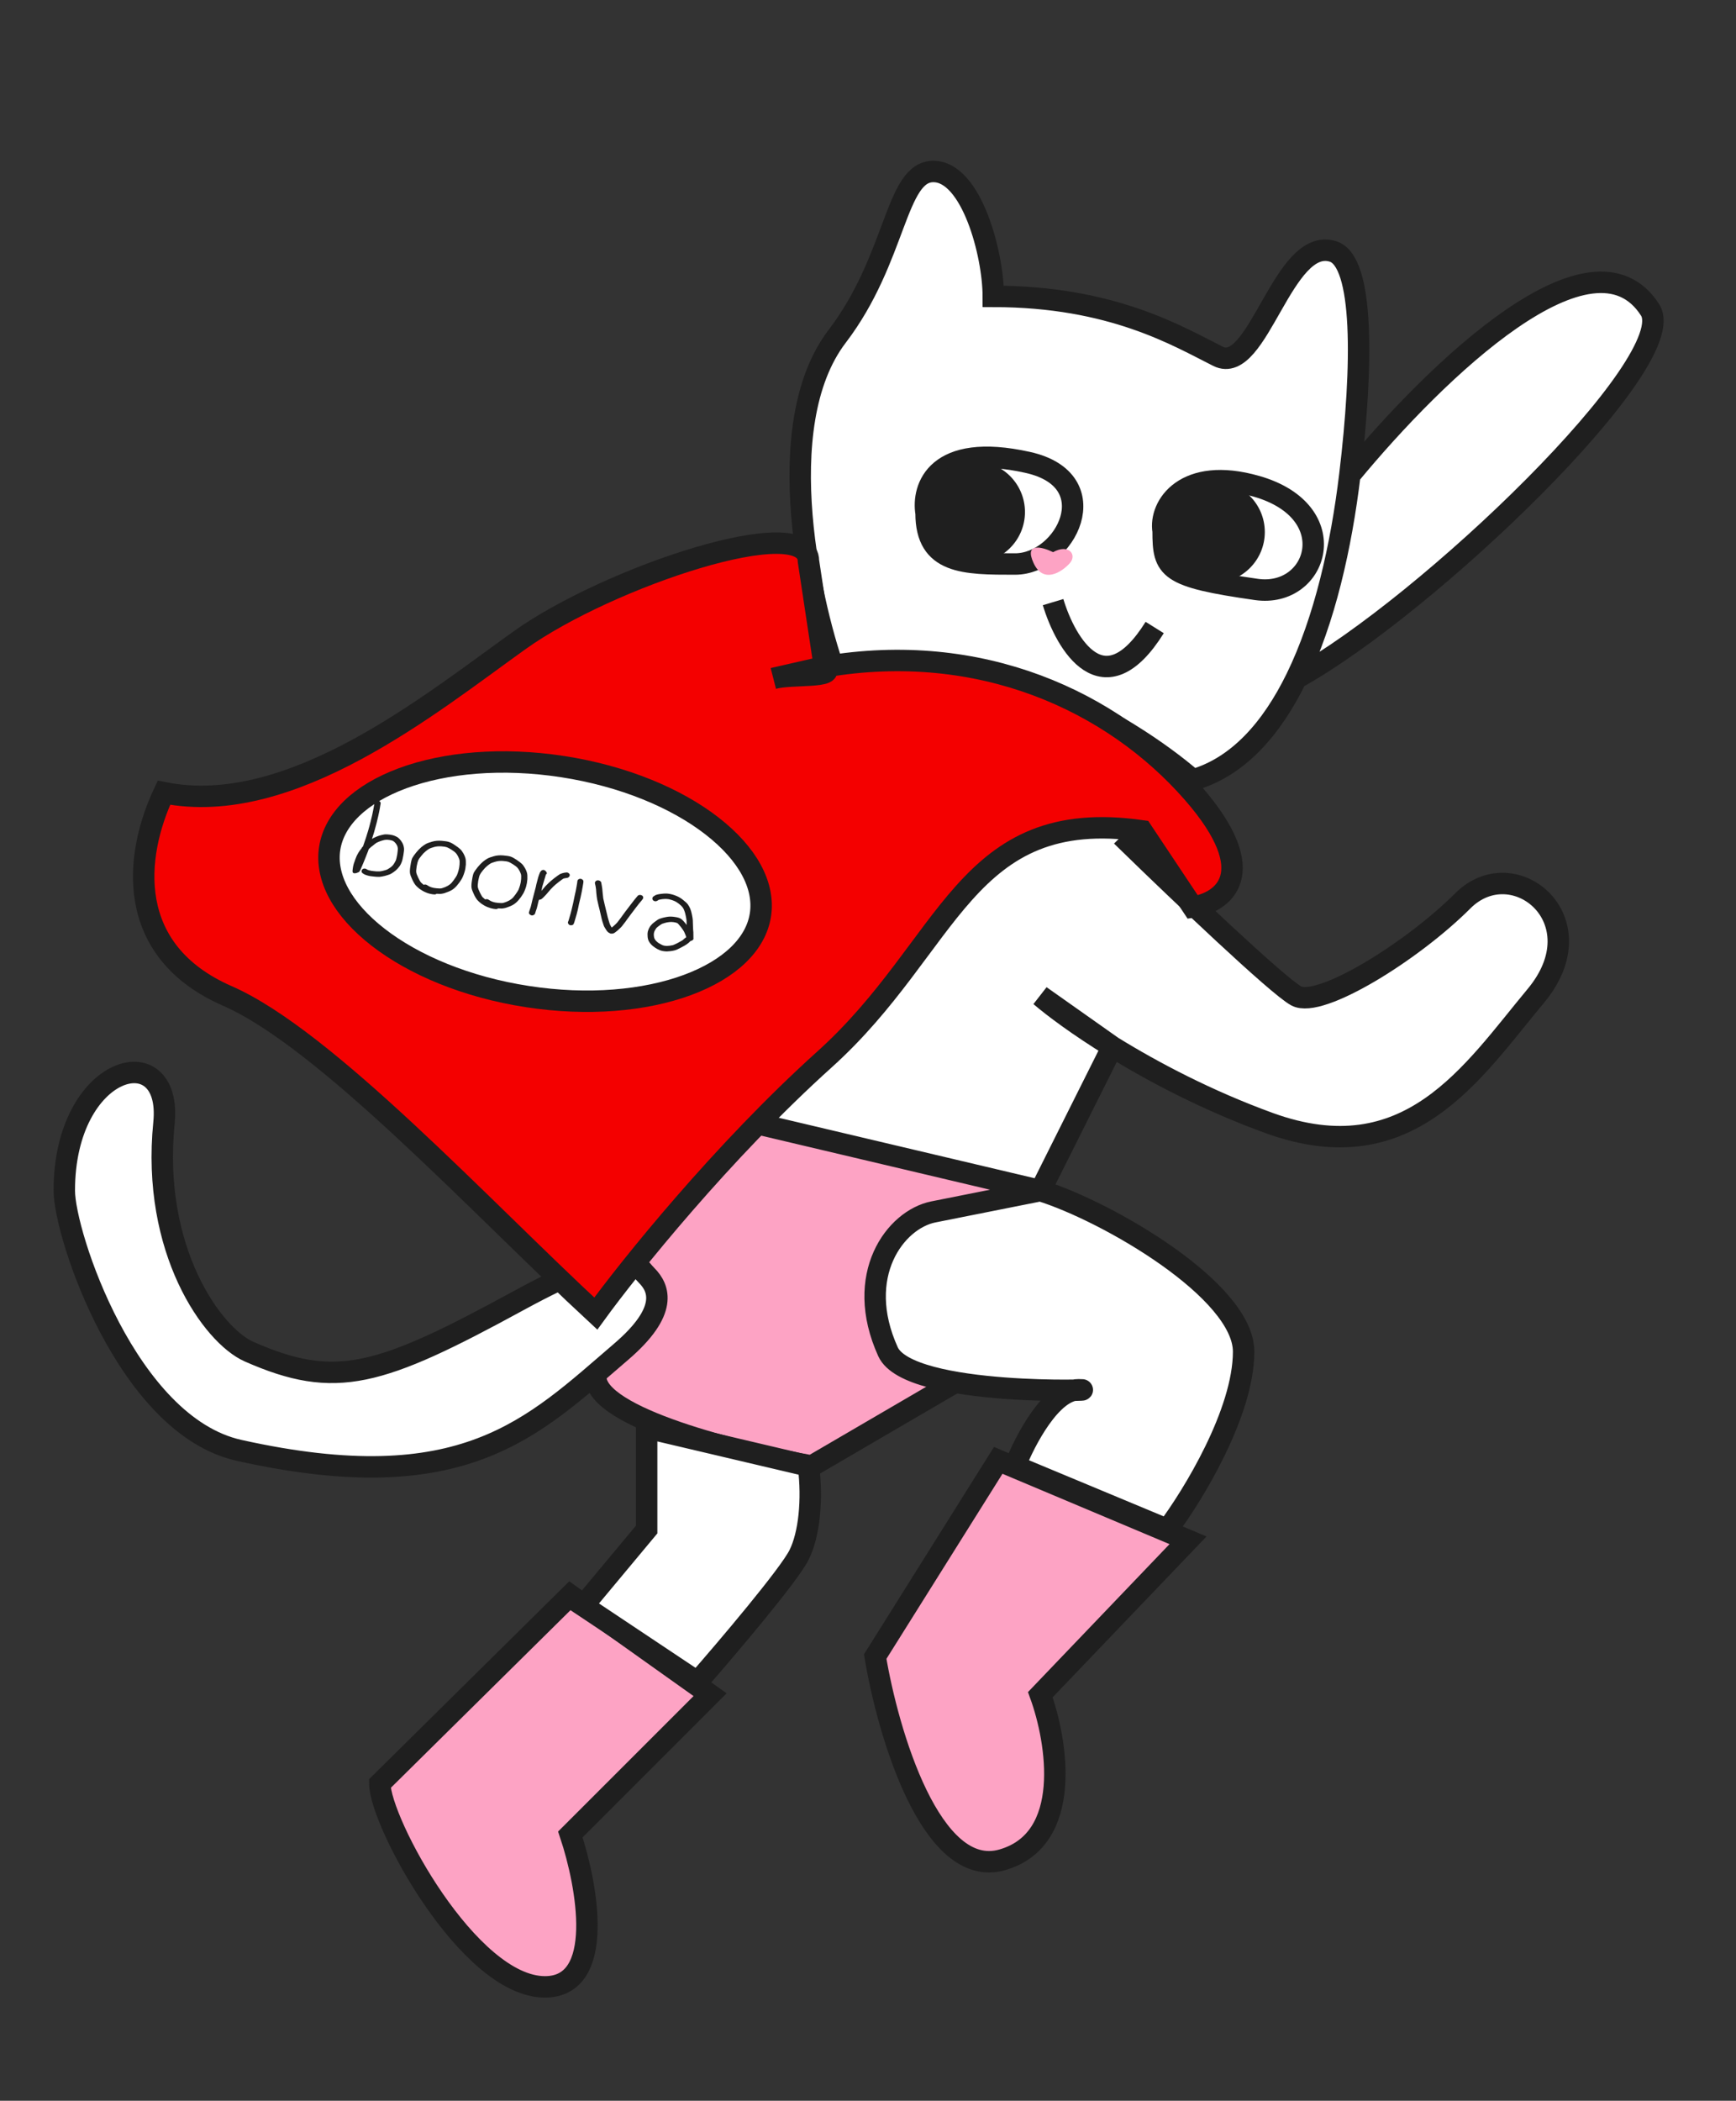 <svg width="81" height="98" viewBox="0 0 81 98" fill="none" xmlns="http://www.w3.org/2000/svg">
<rect x="0" y="0" width="81" height="98" fill="#333333" stroke="none"/>
<path d="M26.612 74.418L17.723 83.204C17.723 84.982 21.871 92.686 25.427 92.686C28.272 92.686 27.403 87.945 26.612 85.575L33.132 79.056L26.612 74.418Z" fill="#FDA3C4"/>
<path d="M40.836 77.278L46.576 68.125L55.432 71.854L48.54 79.056C49.331 81.229 50.081 85.812 46.762 86.76C43.444 87.708 41.428 80.834 40.836 77.278Z" fill="#FDA3C4"/>
<path d="M37.28 50.016C36.806 49.542 31.946 55.745 29.576 58.906C28.983 59.893 27.798 62.343 27.798 64.239C27.798 66.136 34.514 67.795 37.873 68.388L44.984 64.239C43.799 63.054 41.547 60.209 42.021 58.313C42.495 56.416 46.565 55.942 48.54 55.942C44.984 54.164 37.754 50.49 37.28 50.016Z" fill="#FDA3C4"/>
<path d="M26.612 74.418L17.723 83.204C17.723 84.982 21.871 92.686 25.427 92.686C28.272 92.686 27.403 87.945 26.612 85.575L33.132 79.056L26.612 74.418Z" stroke="#1F1F1F"/>
<path d="M40.836 77.278L46.576 68.125L55.432 71.854L48.54 79.056C49.331 81.229 50.081 85.812 46.762 86.76C43.444 87.708 41.428 80.834 40.836 77.278Z" stroke="#1F1F1F"/>
<path d="M37.28 50.016C36.806 49.542 31.946 55.745 29.576 58.906C28.983 59.893 27.798 62.343 27.798 64.239C27.798 66.136 34.514 67.795 37.873 68.388L44.984 64.239C43.799 63.054 41.547 60.209 42.021 58.313C42.495 56.416 46.565 55.942 48.54 55.942C44.984 54.164 37.754 50.49 37.28 50.016Z" stroke="#1F1F1F"/>
<path d="M39.061 31.643C37.876 28.483 35.859 19.885 39.061 15.69C41.844 12.044 41.772 8 43.55 8C45.327 8 46.346 11.851 46.346 13.826C51.902 13.826 54.969 15.69 56.834 16.623C58.698 17.555 59.863 11 62.194 11.729C63.648 12.183 63.6 17.025 62.982 22.162C67.059 17.223 74.312 10.269 76.991 14.457C78.507 16.827 66.579 28.285 60.484 31.643C59.331 34 57.76 35.784 55.656 36.385L52.692 39.348C54.924 41.521 59.606 45.986 60.484 46.46C61.582 47.053 65.882 44.395 68.253 42.024C70.623 39.654 74.62 42.904 71.657 46.46C68.694 50.016 65.731 54.757 59.211 52.387C56.343 51.343 53.821 50.014 51.902 48.831L48.544 55.541C51.705 56.529 58.026 60.209 58.026 63.054C58.026 65.899 55.656 69.771 54.47 71.351L47.358 68.388C47.793 67.27 48.919 65.097 50.107 64.854C48.468 64.883 42.216 64.785 41.432 63.054C39.821 59.498 41.772 56.891 43.55 56.535L48.544 55.541L30.172 51.201L39.061 31.643Z" fill="white"/>
<path d="M24.207 60.668C29.422 57.823 29.579 58.906 30.172 59.498C30.764 60.091 31.198 61.158 28.986 63.054C24.838 66.61 21.644 69.99 11.157 67.659C5.929 66.498 3 57.577 3 55.541C3 49.615 8.058 48.317 7.651 52.387C7.058 58.313 9.907 62.299 11.623 63.054C15.661 64.832 17.688 64.224 24.207 60.668Z" fill="white"/>
<path d="M30.172 71.351V66.61L37.724 68.388C37.921 69.969 37.758 71.588 37.283 72.537C36.809 73.485 33.925 76.883 32.542 78.463L27.208 74.907L30.172 71.351Z" fill="white"/>
<path d="M39.061 31.643C37.876 28.483 35.859 19.885 39.061 15.69C41.844 12.044 41.772 8 43.55 8C45.327 8 46.346 11.851 46.346 13.826C51.902 13.826 54.969 15.69 56.834 16.623C58.698 17.555 59.863 11 62.194 11.729C63.648 12.183 63.6 17.025 62.982 22.162M39.061 31.643C45.225 29.273 52.692 33.817 55.656 36.385M39.061 31.643L30.172 51.201L48.544 55.541M55.656 36.385C57.76 35.784 59.331 34 60.484 31.643M55.656 36.385L52.692 39.348C54.924 41.521 59.606 45.986 60.484 46.46C61.582 47.053 65.882 44.395 68.253 42.024C70.623 39.654 74.62 42.904 71.657 46.46C68.694 50.016 65.731 54.757 59.211 52.387C56.343 51.343 53.821 50.014 51.902 48.831M60.484 31.643C66.579 28.285 78.507 16.827 76.991 14.457C74.312 10.269 67.059 17.223 62.982 22.162M60.484 31.643C61.811 28.932 62.584 25.462 62.982 22.162M51.902 48.831C50.332 47.863 49.166 46.993 48.544 46.46L51.902 48.831ZM51.902 48.831L48.544 55.541M48.544 55.541L43.55 56.535C41.772 56.891 39.821 59.498 41.432 63.054C42.41 65.214 51.902 64.832 50.322 64.832C49.057 64.832 47.819 67.203 47.358 68.388L54.47 71.351C55.656 69.771 58.026 65.899 58.026 63.054C58.026 60.209 51.705 56.529 48.544 55.541ZM30.172 59.498C29.579 58.906 29.422 57.823 24.207 60.668C17.688 64.224 15.661 64.832 11.623 63.054C9.907 62.299 7.058 58.313 7.651 52.387C8.058 48.317 3 49.615 3 55.541C3 57.577 5.929 66.498 11.157 67.659C21.644 69.99 24.838 66.61 28.986 63.054C31.198 61.158 30.764 60.091 30.172 59.498ZM30.172 66.61V71.351L27.208 74.907L32.542 78.463C33.925 76.883 36.809 73.485 37.283 72.537C37.758 71.588 37.921 69.969 37.724 68.388L30.172 66.61Z" stroke="#1F1F1F"/>
<path d="M10.612 46.462C5.795 44.356 6.261 39.928 7.649 36.98C13.575 38.166 20.095 32.831 24.243 29.867C28.392 26.904 37.722 23.808 37.722 26.178L38.467 31.105C45.74 29.865 51.906 32.697 55.653 36.98C58.972 40.773 57.036 42.116 55.653 42.314L53.283 38.758C44.986 37.573 44.393 44.092 38.467 49.425C33.725 53.693 29.379 59.105 27.799 61.278C22.465 56.34 15.2 48.468 10.612 46.462Z" fill="#F40000"/>
<path d="M38.467 31.105C45.74 29.865 51.906 32.697 55.653 36.98C58.972 40.773 57.036 42.116 55.653 42.314L53.283 38.758C44.986 37.573 44.393 44.092 38.467 49.425C33.725 53.693 29.379 59.105 27.799 61.278C22.465 56.34 15.2 48.468 10.612 46.462C5.795 44.356 6.261 39.928 7.649 36.98C13.575 38.166 20.095 32.831 24.243 29.867C28.392 26.904 37.722 23.808 37.722 26.178L38.467 31.105ZM38.467 31.105C39.12 31.646 36.898 31.417 36.096 31.646L38.467 31.105Z" stroke="#1F1F1F"/>
<path d="M35.481 42.676C35.272 44.033 34.071 45.211 32.075 45.949C30.097 46.68 27.448 46.928 24.605 46.489C21.761 46.051 19.31 45.016 17.645 43.723C15.964 42.418 15.174 40.932 15.383 39.576C15.593 38.219 16.794 37.041 18.789 36.303C20.767 35.572 23.416 35.325 26.259 35.763C29.103 36.202 31.554 37.237 33.219 38.529C34.9 39.834 35.69 41.32 35.481 42.676Z" fill="white" stroke="#1F1F1F"/>
<path d="M47.951 21.57C43.684 20.622 43.012 22.756 43.21 23.941C43.21 26.311 44.988 26.311 47.358 26.311H47.358C49.729 26.311 51.706 22.405 47.951 21.57Z" fill="white"/>
<path d="M58.619 22.683C55.3 21.734 54.072 23.595 54.27 24.78C54.27 26.558 54.47 26.904 58.619 27.497C61.494 27.907 62.767 23.868 58.619 22.683Z" fill="white"/>
<path d="M47.951 21.57C43.684 20.622 43.012 22.756 43.21 23.941C43.21 26.311 44.988 26.311 47.358 26.311H47.358C49.729 26.311 51.706 22.405 47.951 21.57Z" stroke="#1F1F1F"/>
<path d="M58.619 22.683C55.3 21.734 54.072 23.595 54.27 24.78C54.27 26.558 54.47 26.904 58.619 27.497C61.494 27.907 62.767 23.868 58.619 22.683Z" stroke="#1F1F1F"/>
<path d="M49.136 28.088C49.729 30.063 51.507 33.066 53.877 29.273" stroke="#1F1F1F"/>
<circle cx="45.453" cy="23.886" r="2.371" fill="#1F1F1F"/>
<circle cx="56.644" cy="24.82" r="2.371" fill="#1F1F1F"/>
<path d="M48.225 26.265C47.771 25.277 48.643 25.515 49.136 25.758C49.865 25.353 50.277 25.879 49.906 26.284C49.535 26.689 48.679 27.253 48.225 26.265Z" fill="#FDA3C4"/>
<path d="M16.939 39.48C16.962 39.417 16.981 39.363 16.994 39.319C17.021 39.24 17.049 39.157 17.077 39.075C17.105 38.993 17.137 38.888 17.174 38.761C17.212 38.636 17.25 38.495 17.287 38.347C17.326 38.193 17.351 38.083 17.366 38.021C17.38 37.96 17.392 37.895 17.407 37.82C17.423 37.745 17.432 37.689 17.439 37.653C17.447 37.614 17.454 37.568 17.461 37.519L17.475 37.447C17.481 37.414 17.5 37.388 17.531 37.368C17.562 37.348 17.6 37.343 17.638 37.348C17.676 37.353 17.71 37.371 17.734 37.4C17.757 37.43 17.767 37.459 17.759 37.495L17.745 37.566C17.738 37.616 17.732 37.659 17.725 37.695C17.718 37.73 17.708 37.789 17.693 37.864C17.678 37.939 17.664 38.011 17.647 38.078C17.632 38.143 17.607 38.25 17.569 38.401C17.529 38.559 17.491 38.7 17.452 38.831C17.417 38.948 17.383 39.053 17.354 39.138C17.38 39.124 17.398 39.111 17.416 39.098C17.462 39.074 17.512 39.052 17.566 39.03C17.619 39.008 17.683 38.985 17.765 38.963C17.847 38.944 17.912 38.928 17.961 38.922C18.023 38.919 18.104 38.924 18.205 38.937C18.308 38.953 18.381 38.974 18.434 38.999C18.482 39.02 18.526 39.044 18.568 39.071C18.612 39.104 18.655 39.152 18.705 39.214C18.751 39.279 18.787 39.338 18.807 39.39C18.827 39.446 18.842 39.504 18.849 39.563C18.858 39.63 18.848 39.737 18.821 39.89C18.795 40.048 18.767 40.157 18.742 40.216C18.719 40.279 18.692 40.334 18.658 40.388C18.621 40.441 18.581 40.489 18.539 40.534C18.496 40.582 18.439 40.63 18.37 40.679C18.302 40.729 18.24 40.766 18.187 40.788C18.134 40.809 18.058 40.833 17.956 40.861C17.855 40.886 17.776 40.898 17.721 40.903C17.67 40.905 17.612 40.905 17.542 40.9C17.479 40.895 17.426 40.89 17.385 40.884C17.35 40.88 17.316 40.875 17.284 40.872C17.246 40.867 17.196 40.855 17.133 40.837C17.063 40.818 17.008 40.795 16.969 40.77L16.934 40.744C16.899 40.726 16.879 40.698 16.871 40.665C16.863 40.63 16.873 40.598 16.896 40.569C16.919 40.54 16.949 40.523 16.99 40.519C17.031 40.515 17.064 40.522 17.098 40.543L17.14 40.57C17.156 40.577 17.182 40.586 17.218 40.598C17.265 40.609 17.302 40.617 17.329 40.623C17.357 40.626 17.392 40.631 17.43 40.636C17.465 40.64 17.51 40.644 17.563 40.649C17.619 40.652 17.666 40.652 17.703 40.65C17.735 40.651 17.792 40.64 17.873 40.621C17.959 40.6 18.019 40.579 18.055 40.567C18.088 40.551 18.132 40.523 18.186 40.488C18.24 40.453 18.282 40.418 18.315 40.381C18.346 40.347 18.372 40.309 18.399 40.267C18.422 40.228 18.446 40.183 18.471 40.134C18.49 40.084 18.509 39.993 18.536 39.856C18.555 39.718 18.564 39.628 18.562 39.586C18.557 39.544 18.551 39.502 18.537 39.465C18.522 39.431 18.498 39.391 18.468 39.347C18.432 39.309 18.409 39.279 18.388 39.264C18.365 39.245 18.337 39.229 18.309 39.216C18.283 39.206 18.236 39.196 18.164 39.183C18.091 39.173 18.041 39.172 18.012 39.175C17.972 39.177 17.919 39.185 17.855 39.205C17.793 39.221 17.741 39.24 17.704 39.255C17.662 39.273 17.617 39.293 17.576 39.311C17.541 39.331 17.48 39.378 17.394 39.45C17.367 39.468 17.344 39.486 17.324 39.502C17.271 39.548 17.232 39.584 17.207 39.608C17.192 39.646 17.176 39.687 17.163 39.731C17.11 39.872 17.066 39.985 17.03 40.069C16.998 40.153 16.971 40.219 16.951 40.262C16.93 40.308 16.907 40.361 16.881 40.426C16.853 40.495 16.832 40.541 16.821 40.566C16.809 40.594 16.788 40.63 16.757 40.673C16.753 40.676 16.745 40.678 16.739 40.683C16.731 40.688 16.719 40.692 16.694 40.703C16.67 40.712 16.649 40.721 16.63 40.726C16.61 40.732 16.587 40.737 16.561 40.738C16.536 40.739 16.515 40.738 16.499 40.731C16.483 40.724 16.468 40.713 16.459 40.694C16.451 40.675 16.446 40.654 16.448 40.624C16.45 40.593 16.456 40.561 16.459 40.524C16.463 40.488 16.47 40.452 16.475 40.422C16.482 40.386 16.49 40.347 16.502 40.309C16.513 40.271 16.538 40.199 16.577 40.092C16.617 39.982 16.652 39.901 16.681 39.853C16.706 39.804 16.735 39.756 16.766 39.712C16.797 39.668 16.828 39.624 16.866 39.579C16.882 39.538 16.909 39.51 16.939 39.48Z" fill="#1F1F1F"/>
<path d="M20.372 41.694C20.335 41.72 20.296 41.731 20.251 41.724L20.16 41.714C20.08 41.703 19.985 41.678 19.872 41.632C19.763 41.586 19.667 41.53 19.583 41.47C19.506 41.412 19.444 41.353 19.398 41.302C19.35 41.243 19.293 41.155 19.236 41.029C19.179 40.906 19.142 40.809 19.131 40.738C19.117 40.663 19.124 40.542 19.153 40.374C19.178 40.205 19.205 40.088 19.24 40.02C19.277 39.957 19.334 39.874 19.415 39.773C19.496 39.672 19.579 39.588 19.657 39.52C19.738 39.456 19.808 39.404 19.872 39.37C19.937 39.334 20.031 39.3 20.158 39.264C20.293 39.223 20.446 39.209 20.612 39.223C20.775 39.236 20.889 39.255 20.961 39.282C21.03 39.304 21.121 39.352 21.232 39.429C21.347 39.506 21.43 39.569 21.48 39.618C21.531 39.668 21.579 39.737 21.627 39.819C21.671 39.901 21.703 39.977 21.717 40.038C21.734 40.104 21.741 40.201 21.736 40.33C21.727 40.458 21.706 40.576 21.675 40.679C21.646 40.775 21.616 40.853 21.587 40.915C21.56 40.981 21.506 41.065 21.43 41.174C21.35 41.282 21.273 41.371 21.196 41.436C21.118 41.504 21.021 41.56 20.902 41.605C20.783 41.653 20.695 41.681 20.635 41.688C20.58 41.703 20.489 41.703 20.372 41.694ZM19.765 41.275C19.821 41.257 19.868 41.258 19.912 41.281L19.995 41.331C20.037 41.358 20.085 41.379 20.142 41.395C20.195 41.414 20.27 41.428 20.372 41.437C20.475 41.447 20.543 41.449 20.581 41.443C20.619 41.438 20.683 41.415 20.773 41.381C20.864 41.343 20.935 41.301 20.992 41.256C21.053 41.208 21.114 41.14 21.177 41.048C21.245 40.954 21.293 40.88 21.318 40.831C21.341 40.778 21.366 40.708 21.392 40.618C21.417 40.535 21.436 40.436 21.443 40.325C21.45 40.217 21.448 40.141 21.434 40.101C21.422 40.057 21.399 40 21.364 39.934C21.329 39.868 21.293 39.819 21.26 39.784C21.227 39.749 21.162 39.7 21.065 39.637C20.967 39.577 20.895 39.537 20.849 39.523C20.806 39.507 20.721 39.491 20.589 39.481C20.465 39.474 20.352 39.486 20.258 39.512C20.154 39.544 20.078 39.567 20.035 39.589C19.988 39.615 19.928 39.657 19.861 39.713C19.794 39.766 19.726 39.837 19.656 39.927C19.583 40.013 19.536 40.084 19.514 40.134C19.493 40.181 19.469 40.274 19.441 40.415C19.419 40.561 19.413 40.655 19.424 40.705C19.433 40.759 19.464 40.838 19.515 40.945C19.564 41.049 19.605 41.119 19.636 41.161C19.671 41.189 19.713 41.23 19.765 41.275Z" fill="#1F1F1F"/>
<path d="M23.244 42.375C23.207 42.401 23.167 42.413 23.122 42.406L23.031 42.396C22.951 42.384 22.857 42.359 22.744 42.313C22.634 42.268 22.538 42.212 22.455 42.152C22.378 42.093 22.316 42.035 22.27 41.983C22.222 41.925 22.165 41.836 22.108 41.711C22.05 41.588 22.014 41.491 22.003 41.42C21.989 41.345 21.996 41.223 22.024 41.055C22.049 40.886 22.077 40.77 22.111 40.702C22.148 40.639 22.206 40.556 22.287 40.455C22.368 40.353 22.451 40.269 22.529 40.202C22.609 40.138 22.68 40.085 22.744 40.052C22.809 40.015 22.902 39.982 23.029 39.946C23.165 39.904 23.317 39.891 23.483 39.905C23.646 39.918 23.76 39.937 23.832 39.963C23.902 39.986 23.992 40.034 24.104 40.11C24.218 40.188 24.301 40.251 24.352 40.3C24.402 40.349 24.451 40.418 24.498 40.501C24.543 40.583 24.575 40.659 24.589 40.72C24.606 40.785 24.613 40.883 24.607 41.011C24.598 41.139 24.577 41.258 24.547 41.36C24.518 41.457 24.487 41.535 24.458 41.597C24.431 41.663 24.377 41.746 24.301 41.856C24.222 41.964 24.145 42.053 24.067 42.117C23.989 42.185 23.892 42.242 23.774 42.287C23.654 42.335 23.567 42.363 23.506 42.37C23.451 42.385 23.361 42.385 23.244 42.375ZM22.636 41.957C22.692 41.939 22.739 41.939 22.783 41.963L22.866 42.013C22.909 42.039 22.957 42.061 23.014 42.077C23.066 42.096 23.142 42.109 23.244 42.119C23.346 42.128 23.415 42.13 23.453 42.125C23.49 42.12 23.555 42.097 23.645 42.063C23.736 42.025 23.807 41.983 23.864 41.938C23.925 41.89 23.985 41.822 24.049 41.73C24.117 41.636 24.164 41.561 24.19 41.512C24.213 41.459 24.237 41.389 24.264 41.3C24.289 41.216 24.307 41.118 24.315 41.007C24.322 40.899 24.319 40.823 24.306 40.782C24.294 40.739 24.27 40.682 24.236 40.616C24.201 40.55 24.165 40.501 24.132 40.466C24.099 40.431 24.034 40.382 23.936 40.319C23.838 40.259 23.767 40.219 23.72 40.205C23.678 40.188 23.592 40.172 23.461 40.163C23.336 40.155 23.224 40.167 23.129 40.194C23.026 40.225 22.95 40.249 22.907 40.27C22.859 40.297 22.8 40.338 22.732 40.395C22.666 40.448 22.598 40.518 22.527 40.608C22.454 40.694 22.408 40.766 22.386 40.816C22.364 40.862 22.34 40.956 22.313 41.097C22.291 41.242 22.285 41.337 22.295 41.387C22.305 41.441 22.335 41.519 22.387 41.627C22.436 41.73 22.476 41.801 22.507 41.842C22.542 41.871 22.585 41.911 22.636 41.957Z" fill="#1F1F1F"/>
<path d="M25.145 41.979C25.138 42.001 25.13 42.026 25.124 42.049C25.11 42.107 25.097 42.162 25.084 42.22C25.07 42.278 25.058 42.33 25.045 42.375C25.031 42.422 25.012 42.473 24.993 42.526L24.966 42.615C24.953 42.647 24.928 42.671 24.894 42.688C24.861 42.704 24.823 42.709 24.787 42.697C24.751 42.686 24.721 42.665 24.697 42.636C24.675 42.604 24.673 42.573 24.686 42.541L24.711 42.459C24.731 42.402 24.749 42.355 24.762 42.31C24.774 42.269 24.786 42.217 24.798 42.165C24.811 42.11 24.823 42.055 24.838 41.994C24.857 41.93 24.886 41.821 24.925 41.663C24.953 41.547 24.977 41.454 24.998 41.384C25.006 41.345 25.016 41.299 25.027 41.248C25.062 41.106 25.089 41.003 25.11 40.933C25.131 40.863 25.155 40.793 25.182 40.728C25.183 40.725 25.185 40.718 25.187 40.712C25.189 40.706 25.196 40.694 25.207 40.679C25.219 40.665 25.227 40.65 25.238 40.635C25.25 40.621 25.264 40.61 25.281 40.601C25.298 40.591 25.315 40.585 25.333 40.582C25.352 40.58 25.37 40.58 25.392 40.589C25.415 40.597 25.436 40.612 25.458 40.634C25.494 40.67 25.51 40.7 25.514 40.725C25.517 40.75 25.512 40.766 25.495 40.775L25.474 40.788C25.458 40.842 25.439 40.905 25.416 40.982C25.393 41.059 25.373 41.125 25.354 41.189C25.336 41.25 25.317 41.313 25.297 41.38C25.296 41.397 25.294 41.417 25.286 41.443C25.275 41.491 25.268 41.527 25.262 41.56C25.346 41.459 25.407 41.385 25.451 41.337C25.498 41.286 25.548 41.24 25.599 41.19C25.65 41.137 25.741 41.063 25.863 40.965C25.998 40.862 26.089 40.798 26.137 40.771C26.194 40.747 26.258 40.727 26.327 40.713L26.405 40.703C26.444 40.695 26.482 40.7 26.518 40.722C26.552 40.743 26.573 40.769 26.581 40.801C26.589 40.834 26.58 40.865 26.556 40.897C26.533 40.926 26.502 40.946 26.465 40.952L26.385 40.964C26.348 40.969 26.313 40.978 26.284 40.989C26.254 41.006 26.18 41.06 26.065 41.147C25.946 41.242 25.864 41.312 25.819 41.356C25.773 41.403 25.727 41.447 25.684 41.495C25.641 41.544 25.575 41.62 25.486 41.726C25.383 41.842 25.303 41.916 25.245 41.954C25.21 41.963 25.179 41.973 25.145 41.979Z" fill="#1F1F1F"/>
<path d="M26.71 43.151C26.674 43.166 26.638 43.168 26.602 43.16C26.566 43.151 26.538 43.128 26.518 43.099C26.499 43.068 26.493 43.04 26.502 43.008L26.523 42.962C26.532 42.93 26.548 42.877 26.57 42.801C26.592 42.725 26.611 42.661 26.625 42.614C26.638 42.569 26.653 42.505 26.673 42.425C26.694 42.342 26.716 42.243 26.742 42.13C26.765 42.014 26.787 41.904 26.81 41.801C26.833 41.698 26.853 41.618 26.865 41.553C26.877 41.489 26.888 41.427 26.901 41.359C26.913 41.291 26.921 41.242 26.925 41.216C26.93 41.197 26.934 41.174 26.934 41.147L26.941 41.101C26.943 41.071 26.958 41.044 26.988 41.024C27.02 41.001 27.054 40.992 27.091 40.997C27.129 40.999 27.163 41.017 27.19 41.044C27.217 41.07 27.226 41.099 27.22 41.132L27.219 41.172C27.213 41.205 27.208 41.234 27.204 41.26C27.198 41.282 27.191 41.328 27.181 41.397C27.169 41.465 27.156 41.533 27.144 41.598C27.132 41.663 27.114 41.746 27.091 41.849C27.065 41.951 27.04 42.06 27.014 42.173C26.991 42.289 26.972 42.39 26.951 42.473C26.93 42.556 26.915 42.62 26.901 42.667C26.887 42.715 26.869 42.778 26.845 42.857C26.822 42.937 26.805 42.994 26.796 43.025L26.774 43.078C26.768 43.11 26.746 43.135 26.71 43.151Z" fill="#1F1F1F"/>
<path d="M27.785 41.119C27.808 41.09 27.838 41.073 27.876 41.068C27.914 41.062 27.951 41.071 27.989 41.09C28.023 41.111 28.044 41.136 28.052 41.169L28.076 41.298C28.095 41.391 28.109 41.504 28.117 41.632C28.129 41.751 28.137 41.846 28.147 41.91C28.163 41.978 28.186 42.072 28.212 42.191C28.242 42.311 28.276 42.452 28.313 42.608C28.349 42.766 28.376 42.868 28.394 42.92C28.41 42.975 28.427 43.027 28.442 43.075C28.455 43.116 28.479 43.169 28.518 43.233C28.526 43.245 28.536 43.257 28.544 43.269C28.566 43.254 28.587 43.234 28.61 43.216C28.703 43.134 28.769 43.074 28.803 43.03C28.844 42.978 28.885 42.926 28.928 42.867C28.975 42.806 29.055 42.697 29.168 42.538C29.283 42.383 29.365 42.278 29.411 42.22C29.457 42.162 29.511 42.092 29.572 42.01C29.635 41.932 29.68 41.877 29.709 41.843L29.748 41.797C29.767 41.77 29.8 41.754 29.838 41.749C29.879 41.744 29.917 41.753 29.951 41.771C29.985 41.792 30.006 41.818 30.01 41.853C30.018 41.889 30.009 41.917 29.983 41.946L29.95 41.993C29.924 42.021 29.878 42.076 29.815 42.154C29.754 42.236 29.702 42.303 29.657 42.358C29.615 42.413 29.533 42.518 29.416 42.676C29.3 42.835 29.217 42.943 29.178 43.002C29.131 43.063 29.089 43.119 29.048 43.171C29.005 43.23 28.931 43.306 28.824 43.398C28.819 43.404 28.808 43.415 28.79 43.428C28.775 43.442 28.761 43.452 28.752 43.457C28.744 43.462 28.73 43.472 28.71 43.489C28.691 43.505 28.677 43.515 28.668 43.52C28.66 43.525 28.643 43.532 28.622 43.54C28.601 43.549 28.582 43.552 28.568 43.552C28.553 43.552 28.535 43.552 28.513 43.553C28.491 43.555 28.471 43.55 28.454 43.533C28.385 43.511 28.323 43.449 28.266 43.35C28.21 43.269 28.175 43.203 28.16 43.145C28.142 43.096 28.125 43.044 28.108 42.989C28.09 42.93 28.061 42.821 28.026 42.656C27.99 42.497 27.959 42.36 27.926 42.239C27.896 42.12 27.874 42.022 27.862 41.954C27.848 41.879 27.835 41.777 27.823 41.648C27.819 41.527 27.806 41.425 27.79 41.343L27.76 41.212C27.752 41.18 27.761 41.148 27.785 41.119Z" fill="#1F1F1F"/>
<path d="M32.228 43.897L32.221 43.895C32.187 43.925 32.157 43.953 32.135 43.978C32.107 43.999 32.078 44.023 32.046 44.047C32.004 44.078 31.916 44.13 31.783 44.199C31.649 44.271 31.549 44.317 31.483 44.333C31.42 44.349 31.358 44.362 31.298 44.369C31.238 44.376 31.179 44.38 31.12 44.384C31.059 44.383 30.988 44.378 30.909 44.363C30.831 44.346 30.747 44.313 30.659 44.266C30.582 44.221 30.526 44.181 30.487 44.151C30.449 44.122 30.411 44.09 30.376 44.051C30.339 44.015 30.307 43.967 30.276 43.912C30.241 43.846 30.221 43.77 30.216 43.676C30.209 43.589 30.212 43.522 30.223 43.47C30.234 43.421 30.254 43.367 30.284 43.302C30.313 43.24 30.349 43.194 30.383 43.154C30.417 43.11 30.476 43.059 30.56 42.996C30.645 42.93 30.716 42.884 30.773 42.863C30.826 42.844 30.879 42.825 30.937 42.811C30.995 42.797 31.07 42.78 31.16 42.766C31.258 42.754 31.37 42.756 31.487 42.776C31.605 42.792 31.699 42.817 31.76 42.855C31.825 42.893 31.905 42.976 32.002 43.101C32.015 43.117 32.025 43.133 32.038 43.15C32.035 43.06 32.035 42.989 32.033 42.937C32.026 42.874 32.013 42.796 31.991 42.699C31.972 42.605 31.951 42.532 31.927 42.476C31.908 42.42 31.88 42.369 31.849 42.325C31.824 42.288 31.768 42.234 31.686 42.168C31.601 42.101 31.525 42.053 31.457 42.027C31.383 41.997 31.323 41.976 31.276 41.966C31.226 41.951 31.179 41.94 31.128 41.939C31.091 41.931 31.011 41.933 30.898 41.945C30.815 41.957 30.757 41.971 30.725 41.981L30.683 42.012C30.652 42.032 30.615 42.045 30.576 42.043C30.537 42.041 30.502 42.026 30.473 41.999C30.445 41.972 30.437 41.939 30.44 41.906C30.442 41.872 30.459 41.842 30.487 41.821L30.541 41.785C30.593 41.742 30.699 41.715 30.86 41.697C31.007 41.679 31.112 41.679 31.177 41.69C31.237 41.697 31.295 41.707 31.352 41.723C31.416 41.738 31.495 41.766 31.581 41.803C31.675 41.841 31.773 41.901 31.878 41.986C31.984 42.068 32.06 42.14 32.103 42.201C32.143 42.261 32.179 42.324 32.208 42.396C32.238 42.467 32.262 42.555 32.284 42.663C32.307 42.77 32.32 42.858 32.325 42.928C32.329 42.997 32.333 43.094 32.334 43.224C32.338 43.344 32.345 43.431 32.351 43.484C32.353 43.539 32.351 43.593 32.353 43.648C32.354 43.703 32.354 43.741 32.354 43.765C32.367 43.795 32.349 43.829 32.306 43.867L32.228 43.897ZM32.021 43.717C32.007 43.679 31.996 43.643 31.983 43.612C31.967 43.571 31.948 43.526 31.926 43.477C31.904 43.43 31.852 43.35 31.768 43.242C31.686 43.139 31.632 43.078 31.598 43.06C31.572 43.048 31.523 43.033 31.444 43.019C31.357 43.006 31.281 43.005 31.217 43.015C31.138 43.024 31.076 43.038 31.032 43.052C30.988 43.066 30.944 43.08 30.9 43.093C30.867 43.106 30.817 43.14 30.753 43.187C30.687 43.236 30.644 43.271 30.622 43.297C30.604 43.323 30.578 43.362 30.553 43.408C30.533 43.451 30.519 43.485 30.514 43.515C30.505 43.544 30.502 43.591 30.508 43.657C30.514 43.72 30.526 43.767 30.545 43.799C30.566 43.838 30.589 43.87 30.611 43.892C30.634 43.915 30.659 43.938 30.685 43.96C30.711 43.983 30.76 44.012 30.826 44.047C30.881 44.08 30.933 44.102 30.98 44.113C31.035 44.122 31.081 44.125 31.117 44.127C31.157 44.126 31.202 44.122 31.25 44.116C31.299 44.11 31.346 44.1 31.395 44.091C31.439 44.077 31.519 44.04 31.635 43.981C31.751 43.919 31.825 43.877 31.852 43.859C31.881 43.835 31.906 43.81 31.927 43.791C31.945 43.778 31.975 43.751 32.021 43.717Z" fill="#1F1F1F"/>
</svg>
